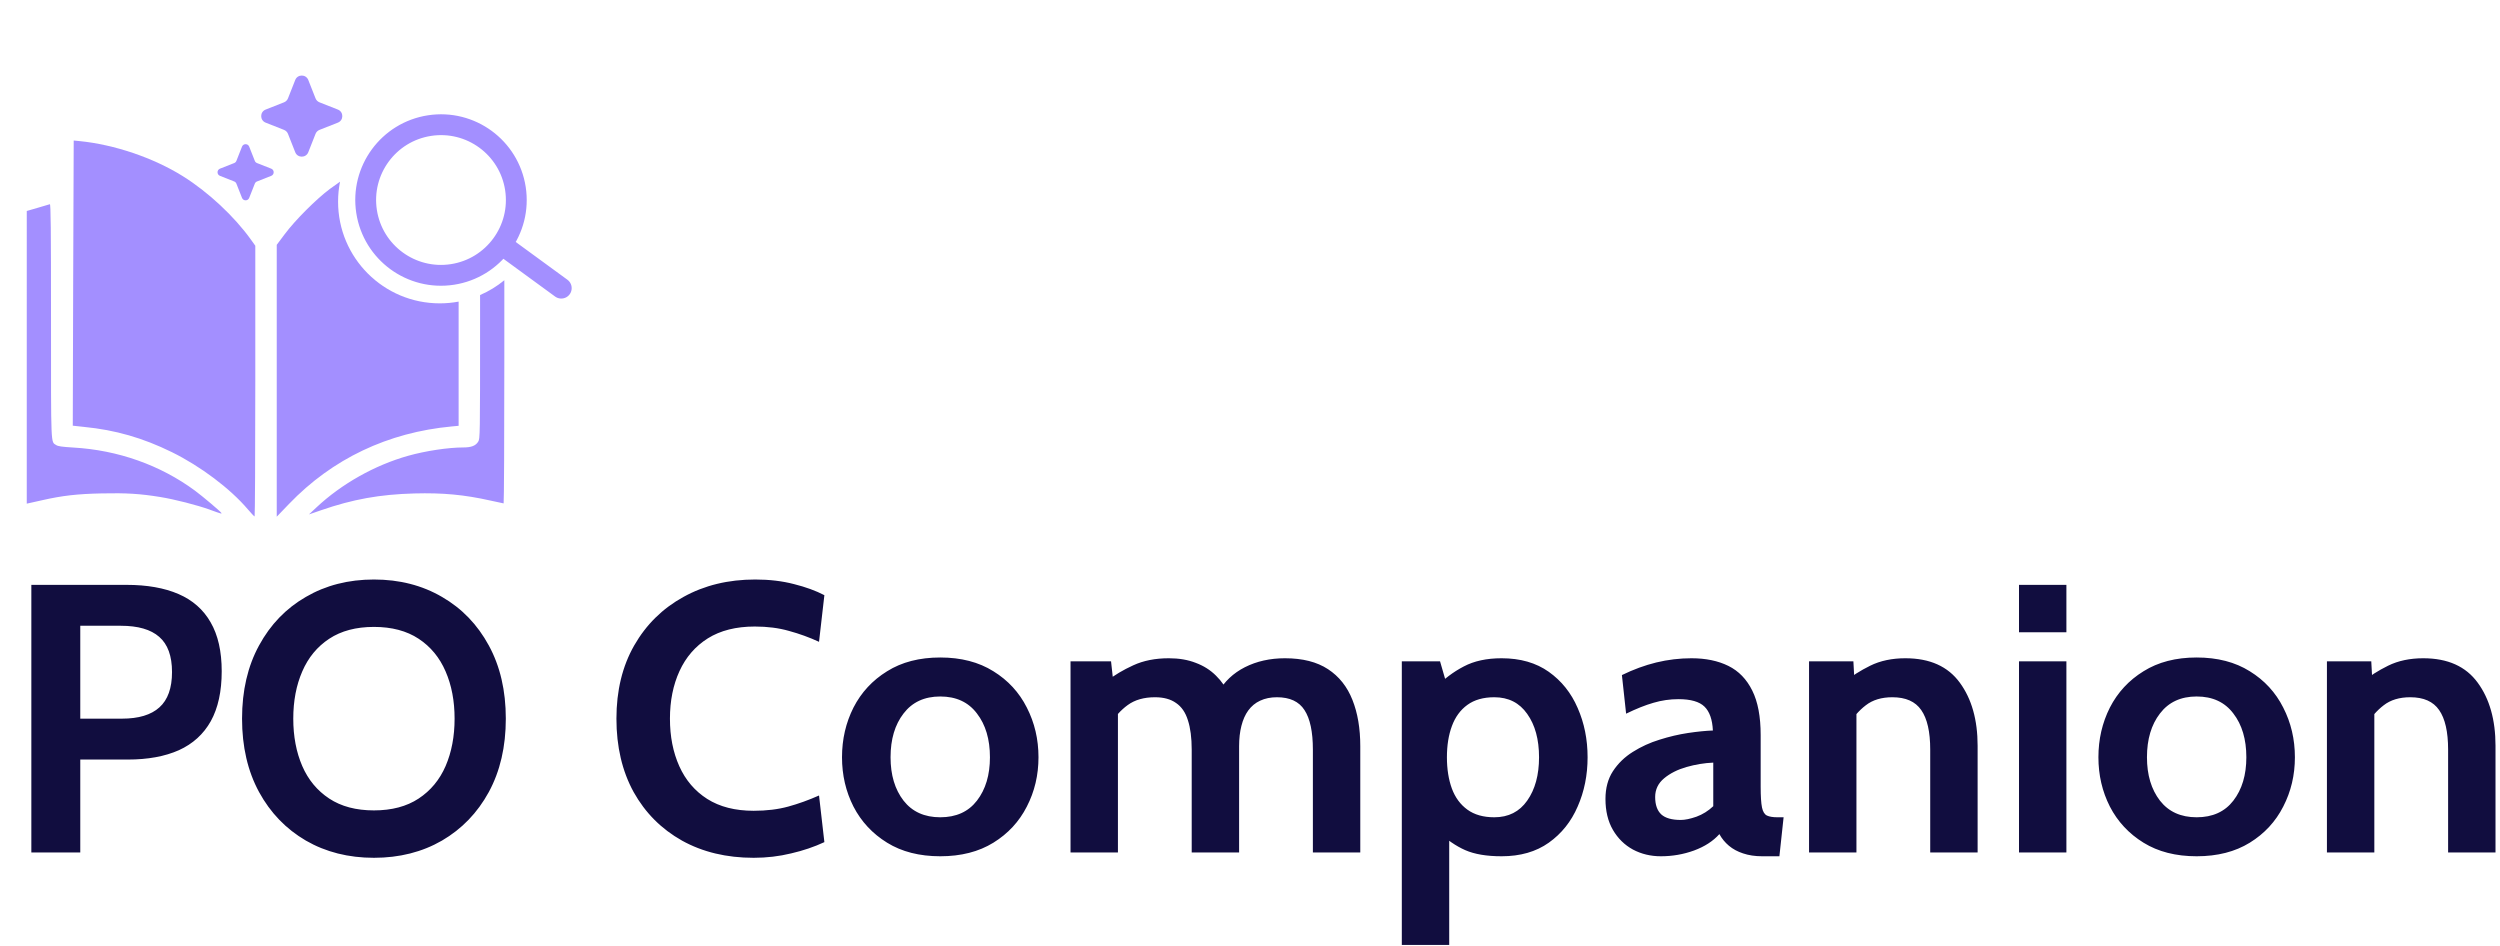 <svg width="1308" height="495" viewBox="0 0 1308 495" fill="none" xmlns="http://www.w3.org/2000/svg">
<path d="M16.4 446V306H66.2C76.933 306 86 307.6 93.4 310.8C100.8 314 106.4 318.933 110.2 325.6C114.067 332.267 116 340.8 116 351.2C116 361.733 114.1 370.433 110.3 377.3C106.5 384.1 100.933 389.167 93.6 392.5C86.267 395.767 77.333 397.4 66.8 397.4H42V446H16.4ZM42 376H63.8C72.533 376 79.067 374.033 83.4 370.1C87.8 366.167 90 360 90 351.6C90 343.2 87.767 337.067 83.3 333.2C78.9 329.333 72.2 327.4 63.2 327.4H42V376ZM195.641 448.8C182.307 448.8 170.441 445.8 160.041 439.8C149.641 433.733 141.474 425.267 135.541 414.4C129.607 403.467 126.641 390.667 126.641 376C126.641 361.333 129.607 348.567 135.541 337.7C141.474 326.767 149.641 318.3 160.041 312.3C170.441 306.233 182.307 303.2 195.641 303.2C208.974 303.2 220.841 306.233 231.241 312.3C241.641 318.3 249.807 326.767 255.741 337.7C261.674 348.567 264.641 361.333 264.641 376C264.641 390.667 261.674 403.467 255.741 414.4C249.807 425.267 241.641 433.733 231.241 439.8C220.841 445.8 208.974 448.8 195.641 448.8ZM195.641 424C204.974 424 212.774 421.933 219.041 417.8C225.307 413.667 230.007 408 233.141 400.8C236.274 393.533 237.841 385.267 237.841 376C237.841 366.733 236.274 358.5 233.141 351.3C230.007 344.033 225.307 338.333 219.041 334.2C212.774 330.067 204.974 328 195.641 328C186.307 328 178.507 330.067 172.241 334.2C165.974 338.333 161.274 344.033 158.141 351.3C155.007 358.5 153.441 366.733 153.441 376C153.441 385.267 155.007 393.533 158.141 400.8C161.274 408 165.974 413.667 172.241 417.8C178.507 421.933 186.307 424 195.641 424ZM394.316 448.8C380.116 448.8 367.616 445.8 356.816 439.8C346.016 433.733 337.582 425.267 331.516 414.4C325.516 403.467 322.516 390.667 322.516 376C322.516 361.333 325.616 348.567 331.816 337.7C338.082 326.767 346.682 318.3 357.616 312.3C368.549 306.233 381.049 303.2 395.116 303.2C402.516 303.2 409.282 304 415.416 305.6C421.549 307.133 426.849 309.067 431.316 311.4L428.516 335.8C423.449 333.467 418.216 331.567 412.816 330.1C407.482 328.567 401.516 327.8 394.916 327.8C385.116 327.8 376.916 329.867 370.316 334C363.782 338.133 358.849 343.833 355.516 351.1C352.182 358.367 350.516 366.667 350.516 376C350.516 385.333 352.149 393.633 355.416 400.9C358.682 408.167 363.549 413.867 370.016 418C376.549 422.133 384.649 424.2 394.316 424.2C401.049 424.2 407.082 423.467 412.416 422C417.749 420.533 423.116 418.6 428.516 416.2L431.316 440.6C426.049 443.067 420.249 445.033 413.916 446.5C407.649 448.033 401.116 448.8 394.316 448.8ZM491.938 448C481.071 448 471.804 445.633 464.138 440.9C456.471 436.167 450.604 429.867 446.538 422C442.538 414.133 440.538 405.533 440.538 396.2C440.538 386.8 442.538 378.133 446.538 370.2C450.604 362.267 456.471 355.933 464.138 351.2C471.804 346.4 481.071 344 491.938 344C502.804 344 512.071 346.4 519.738 351.2C527.404 355.933 533.238 362.267 537.238 370.2C541.304 378.133 543.338 386.8 543.338 396.2C543.338 405.533 541.304 414.133 537.238 422C533.238 429.867 527.404 436.167 519.738 440.9C512.071 445.633 502.804 448 491.938 448ZM491.938 427.6C500.271 427.6 506.671 424.7 511.138 418.9C515.671 413.033 517.938 405.467 517.938 396.2C517.938 386.8 515.671 379.167 511.138 373.3C506.671 367.367 500.271 364.4 491.938 364.4C483.671 364.4 477.271 367.367 472.738 373.3C468.204 379.167 465.938 386.8 465.938 396.2C465.938 405.467 468.204 413.033 472.738 418.9C477.271 424.7 483.671 427.6 491.938 427.6ZM560.1 446V346H581.3L582.9 360.6L579.3 356.2C583.1 353.2 587.633 350.5 592.9 348.1C598.233 345.633 604.433 344.4 611.5 344.4C616.833 344.4 621.533 345.2 625.6 346.8C629.733 348.333 633.267 350.567 636.2 353.5C639.133 356.367 641.5 359.8 643.3 363.8L637.3 362.4C640.5 356.667 645.167 352.233 651.3 349.1C657.5 345.967 664.5 344.4 672.3 344.4C681.5 344.4 689 346.3 694.8 350.1C700.6 353.9 704.867 359.267 707.6 366.2C710.333 373.067 711.7 381.133 711.7 390.4V446H686.9V392.2C686.9 382.867 685.433 375.967 682.5 371.5C679.633 367.033 674.833 364.8 668.1 364.8C664.767 364.8 661.833 365.4 659.3 366.6C656.833 367.733 654.767 369.433 653.1 371.7C651.5 373.9 650.3 376.6 649.5 379.8C648.7 382.933 648.3 386.467 648.3 390.4V446H623.5V392.2C623.5 386 622.833 380.867 621.5 376.8C620.233 372.733 618.167 369.733 615.3 367.8C612.5 365.8 608.833 364.8 604.3 364.8C598.5 364.8 593.733 366.167 590 368.9C586.333 371.567 583.1 375.2 580.3 379.8L584.9 366.4V446H560.1ZM733.428 494.4V346H753.428L758.228 362.6L750.828 360C755.428 355.267 760.428 351.5 765.828 348.7C771.228 345.833 777.828 344.4 785.628 344.4C795.428 344.4 803.661 346.767 810.328 351.5C816.995 356.233 822.028 362.533 825.428 370.4C828.895 378.267 830.628 386.867 830.628 396.2C830.628 405.533 828.895 414.133 825.428 422C822.028 429.867 816.995 436.167 810.328 440.9C803.661 445.633 795.428 448 785.628 448C777.828 448 771.495 446.933 766.628 444.8C761.761 442.667 756.828 439.267 751.828 434.6L758.228 429.6V494.4H733.428ZM781.828 427.6C789.228 427.6 794.961 424.7 799.028 418.9C803.161 413.033 805.228 405.467 805.228 396.2C805.228 386.867 803.161 379.3 799.028 373.5C794.961 367.7 789.228 364.8 781.828 364.8C776.095 364.8 771.395 366.133 767.728 368.8C764.061 371.467 761.361 375.167 759.628 379.9C757.895 384.567 757.028 390 757.028 396.2C757.028 402.4 757.895 407.867 759.628 412.6C761.361 417.267 764.061 420.933 767.728 423.6C771.395 426.267 776.095 427.6 781.828 427.6ZM868.981 448C863.648 448 858.781 446.833 854.381 444.5C849.981 442.1 846.481 438.667 843.881 434.2C841.281 429.733 839.981 424.333 839.981 418C839.981 412.333 841.281 407.5 843.881 403.5C846.548 399.433 850.015 396.067 854.281 393.4C858.615 390.667 863.281 388.533 868.281 387C873.348 385.4 878.315 384.233 883.181 383.5C888.115 382.767 892.448 382.333 896.181 382.2C895.915 376.467 894.448 372.3 891.781 369.7C889.115 367.1 884.581 365.8 878.181 365.8C873.715 365.8 869.348 366.433 865.081 367.7C860.881 368.9 856.115 370.8 850.781 373.4L848.581 353.2C854.581 350.267 860.581 348.067 866.581 346.6C872.648 345.133 878.781 344.4 884.981 344.4C892.448 344.4 898.881 345.733 904.281 348.4C909.681 351.067 913.848 355.367 916.781 361.3C919.715 367.167 921.181 374.933 921.181 384.6V411.6C921.181 416.6 921.415 420.233 921.881 422.5C922.348 424.7 923.215 426.1 924.481 426.7C925.748 427.3 927.581 427.6 929.981 427.6H933.181L930.981 448H921.981C918.248 448 914.915 447.5 911.981 446.5C909.115 445.567 906.648 444.233 904.581 442.5C902.515 440.767 900.848 438.733 899.581 436.4C896.315 440.067 891.881 442.933 886.281 445C880.748 447 874.981 448 868.981 448ZM879.381 429C881.581 429 884.315 428.433 887.581 427.3C890.848 426.1 893.781 424.267 896.381 421.8V399C891.715 399.2 887.048 399.967 882.381 401.3C877.715 402.633 873.815 404.6 870.681 407.2C867.548 409.8 865.981 413.067 865.981 417C865.981 421.067 867.048 424.1 869.181 426.1C871.315 428.033 874.715 429 879.381 429ZM946.491 446V346H969.691L970.691 364.6L964.891 357C968.691 353.8 973.224 350.9 978.491 348.3C983.757 345.7 989.891 344.4 996.891 344.4C1009.69 344.4 1019.19 348.667 1025.39 357.2C1031.59 365.667 1034.69 376.667 1034.69 390.2V446H1009.89V392.2C1009.89 382.867 1008.32 375.967 1005.19 371.5C1002.12 367.033 997.091 364.8 990.091 364.8C984.424 364.8 979.791 366.2 976.191 369C972.591 371.733 969.424 375.4 966.691 380L971.291 367.8V446H946.491ZM1056.34 446V346H1081.14V446H1056.34ZM1056.34 330.8V306H1081.14V330.8H1056.34ZM1149.29 448C1138.42 448 1129.16 445.633 1121.49 440.9C1113.82 436.167 1107.96 429.867 1103.89 422C1099.89 414.133 1097.89 405.533 1097.89 396.2C1097.89 386.8 1099.89 378.133 1103.89 370.2C1107.96 362.267 1113.82 355.933 1121.49 351.2C1129.16 346.4 1138.42 344 1149.29 344C1160.16 344 1169.42 346.4 1177.09 351.2C1184.76 355.933 1190.59 362.267 1194.59 370.2C1198.66 378.133 1200.69 386.8 1200.69 396.2C1200.69 405.533 1198.66 414.133 1194.59 422C1190.59 429.867 1184.76 436.167 1177.09 440.9C1169.42 445.633 1160.16 448 1149.29 448ZM1149.29 427.6C1157.62 427.6 1164.02 424.7 1168.49 418.9C1173.02 413.033 1175.29 405.467 1175.29 396.2C1175.29 386.8 1173.02 379.167 1168.49 373.3C1164.02 367.367 1157.62 364.4 1149.29 364.4C1141.02 364.4 1134.62 367.367 1130.09 373.3C1125.56 379.167 1123.29 386.8 1123.29 396.2C1123.29 405.467 1125.56 413.033 1130.09 418.9C1134.62 424.7 1141.02 427.6 1149.29 427.6ZM1217.45 446V346H1240.65L1241.65 364.6L1235.85 357C1239.65 353.8 1244.18 350.9 1249.45 348.3C1254.72 345.7 1260.85 344.4 1267.85 344.4C1280.65 344.4 1290.15 348.667 1296.35 357.2C1302.55 365.667 1305.65 376.667 1305.65 390.2V446H1280.85V392.2C1280.85 382.867 1279.28 375.967 1276.15 371.5C1273.08 367.033 1268.05 364.8 1261.05 364.8C1255.38 364.8 1250.75 366.2 1247.15 369C1243.55 371.733 1240.38 375.4 1237.65 380L1242.25 367.8V446H1217.45Z" fill="#110D3F"/>
<path d="M262.477 127.983L293.653 150.755M269.669 98.644C272.986 120.149 258.241 140.271 236.737 143.588C215.231 146.906 195.109 132.161 191.792 110.656C188.475 89.151 203.219 69.029 224.724 65.712C246.229 62.395 266.351 77.139 269.669 98.644Z" stroke="#A38FFF" stroke-width="10.9" stroke-linecap="round" stroke-linejoin="round"/>
<path d="M177.911 95.052C177.237 98.434 176.882 101.932 176.882 105.513C176.882 134.895 200.701 158.715 230.083 158.715C233.456 158.715 236.755 158.4 239.953 157.8V222.778L236.415 223.111C202.939 226.226 173.917 240.038 151.217 263.654L144.789 270.343V128.099L149.042 122.417C154.472 115.162 165.394 104.233 172.615 98.83C174.367 97.519 176.132 96.259 177.911 95.052ZM41.535 73.811C59.798 75.623 80.182 82.524 95.605 92.141C108.896 100.429 122.622 113.226 131.372 125.488L133.574 128.574V199.399C133.574 238.328 133.408 270.178 133.208 270.21C133 270.203 131.405 268.518 129.66 266.469C120.38 255.573 104.889 243.919 89.887 236.546C74.738 229.1 60.349 224.964 44.013 223.365C40.792 223.053 38.121 222.761 38.078 222.719C38.037 222.587 38.12 189.009 38.286 148.081L38.562 73.52L41.535 73.811ZM263.866 187.022C263.866 229.001 263.7 263.35 263.494 263.376C263.286 263.376 260.268 262.729 256.783 261.938C243.011 258.836 231.669 257.77 216.773 258.172C198.706 258.671 184.663 261.191 167.971 266.959L161.626 269.151L165.53 265.508C178.669 253.181 196.063 243.386 213.535 238.469C222.678 235.898 234.568 234.103 242.461 234.103C246.599 234.103 248.895 233.208 250.189 231.082C251.164 229.479 251.174 228.785 251.176 168.289V154.368C255.779 152.378 260.046 149.757 263.866 146.613V187.022ZM26.079 106.848C26.564 106.64 26.689 119.113 26.689 167.96C26.689 234.709 26.544 230.988 29.392 232.86C30.383 233.506 32.442 233.797 38.322 234.151C61.694 235.484 83.872 243.332 101.977 256.685C105.881 259.565 115.251 267.473 115.788 268.342C116.163 268.945 115.912 268.883 109.896 266.718L109.896 266.694C102.963 264.212 91.515 261.287 83.786 260.025C73.278 258.318 66.028 257.864 53.148 258.151C40.352 258.422 32.611 259.317 22.052 261.714C19.099 262.38 16.079 263.067 15.341 263.213L14 263.505L14.002 186.947L14.005 110.387L19.737 108.722C22.89 107.806 25.744 106.953 26.079 106.848Z" fill="#A38FFF"/>
<path d="M161.299 41.855C160.076 38.753 155.686 38.753 154.463 41.855L150.672 51.467C150.298 52.414 149.548 53.164 148.601 53.537L138.989 57.328C135.887 58.552 135.887 62.942 138.989 64.165L148.601 67.956C149.548 68.329 150.298 69.079 150.672 70.026L154.463 79.638C155.686 82.74 160.076 82.74 161.299 79.638L165.09 70.026C165.464 69.079 166.213 68.329 167.16 67.956L176.773 64.165C179.875 62.942 179.875 58.552 176.773 57.328L167.16 53.537C166.213 53.164 165.464 52.414 165.09 51.467L161.299 41.855Z" fill="#A38FFF"/>
<path d="M130.38 76.715C129.708 75.01 127.295 75.01 126.623 76.715L123.683 84.169C123.478 84.69 123.066 85.102 122.545 85.307L115.09 88.247C113.386 88.919 113.386 91.332 115.09 92.004L122.545 94.944C123.066 95.15 123.478 95.561 123.683 96.082L126.623 103.537C127.295 105.241 129.708 105.241 130.38 103.537L133.32 96.082C133.525 95.561 133.937 95.15 134.458 94.944L141.913 92.004C143.617 91.332 143.617 88.919 141.913 88.247L134.458 85.307C133.937 85.102 133.525 84.69 133.32 84.169L130.38 76.715Z" fill="#A38FFF"/>
</svg>
